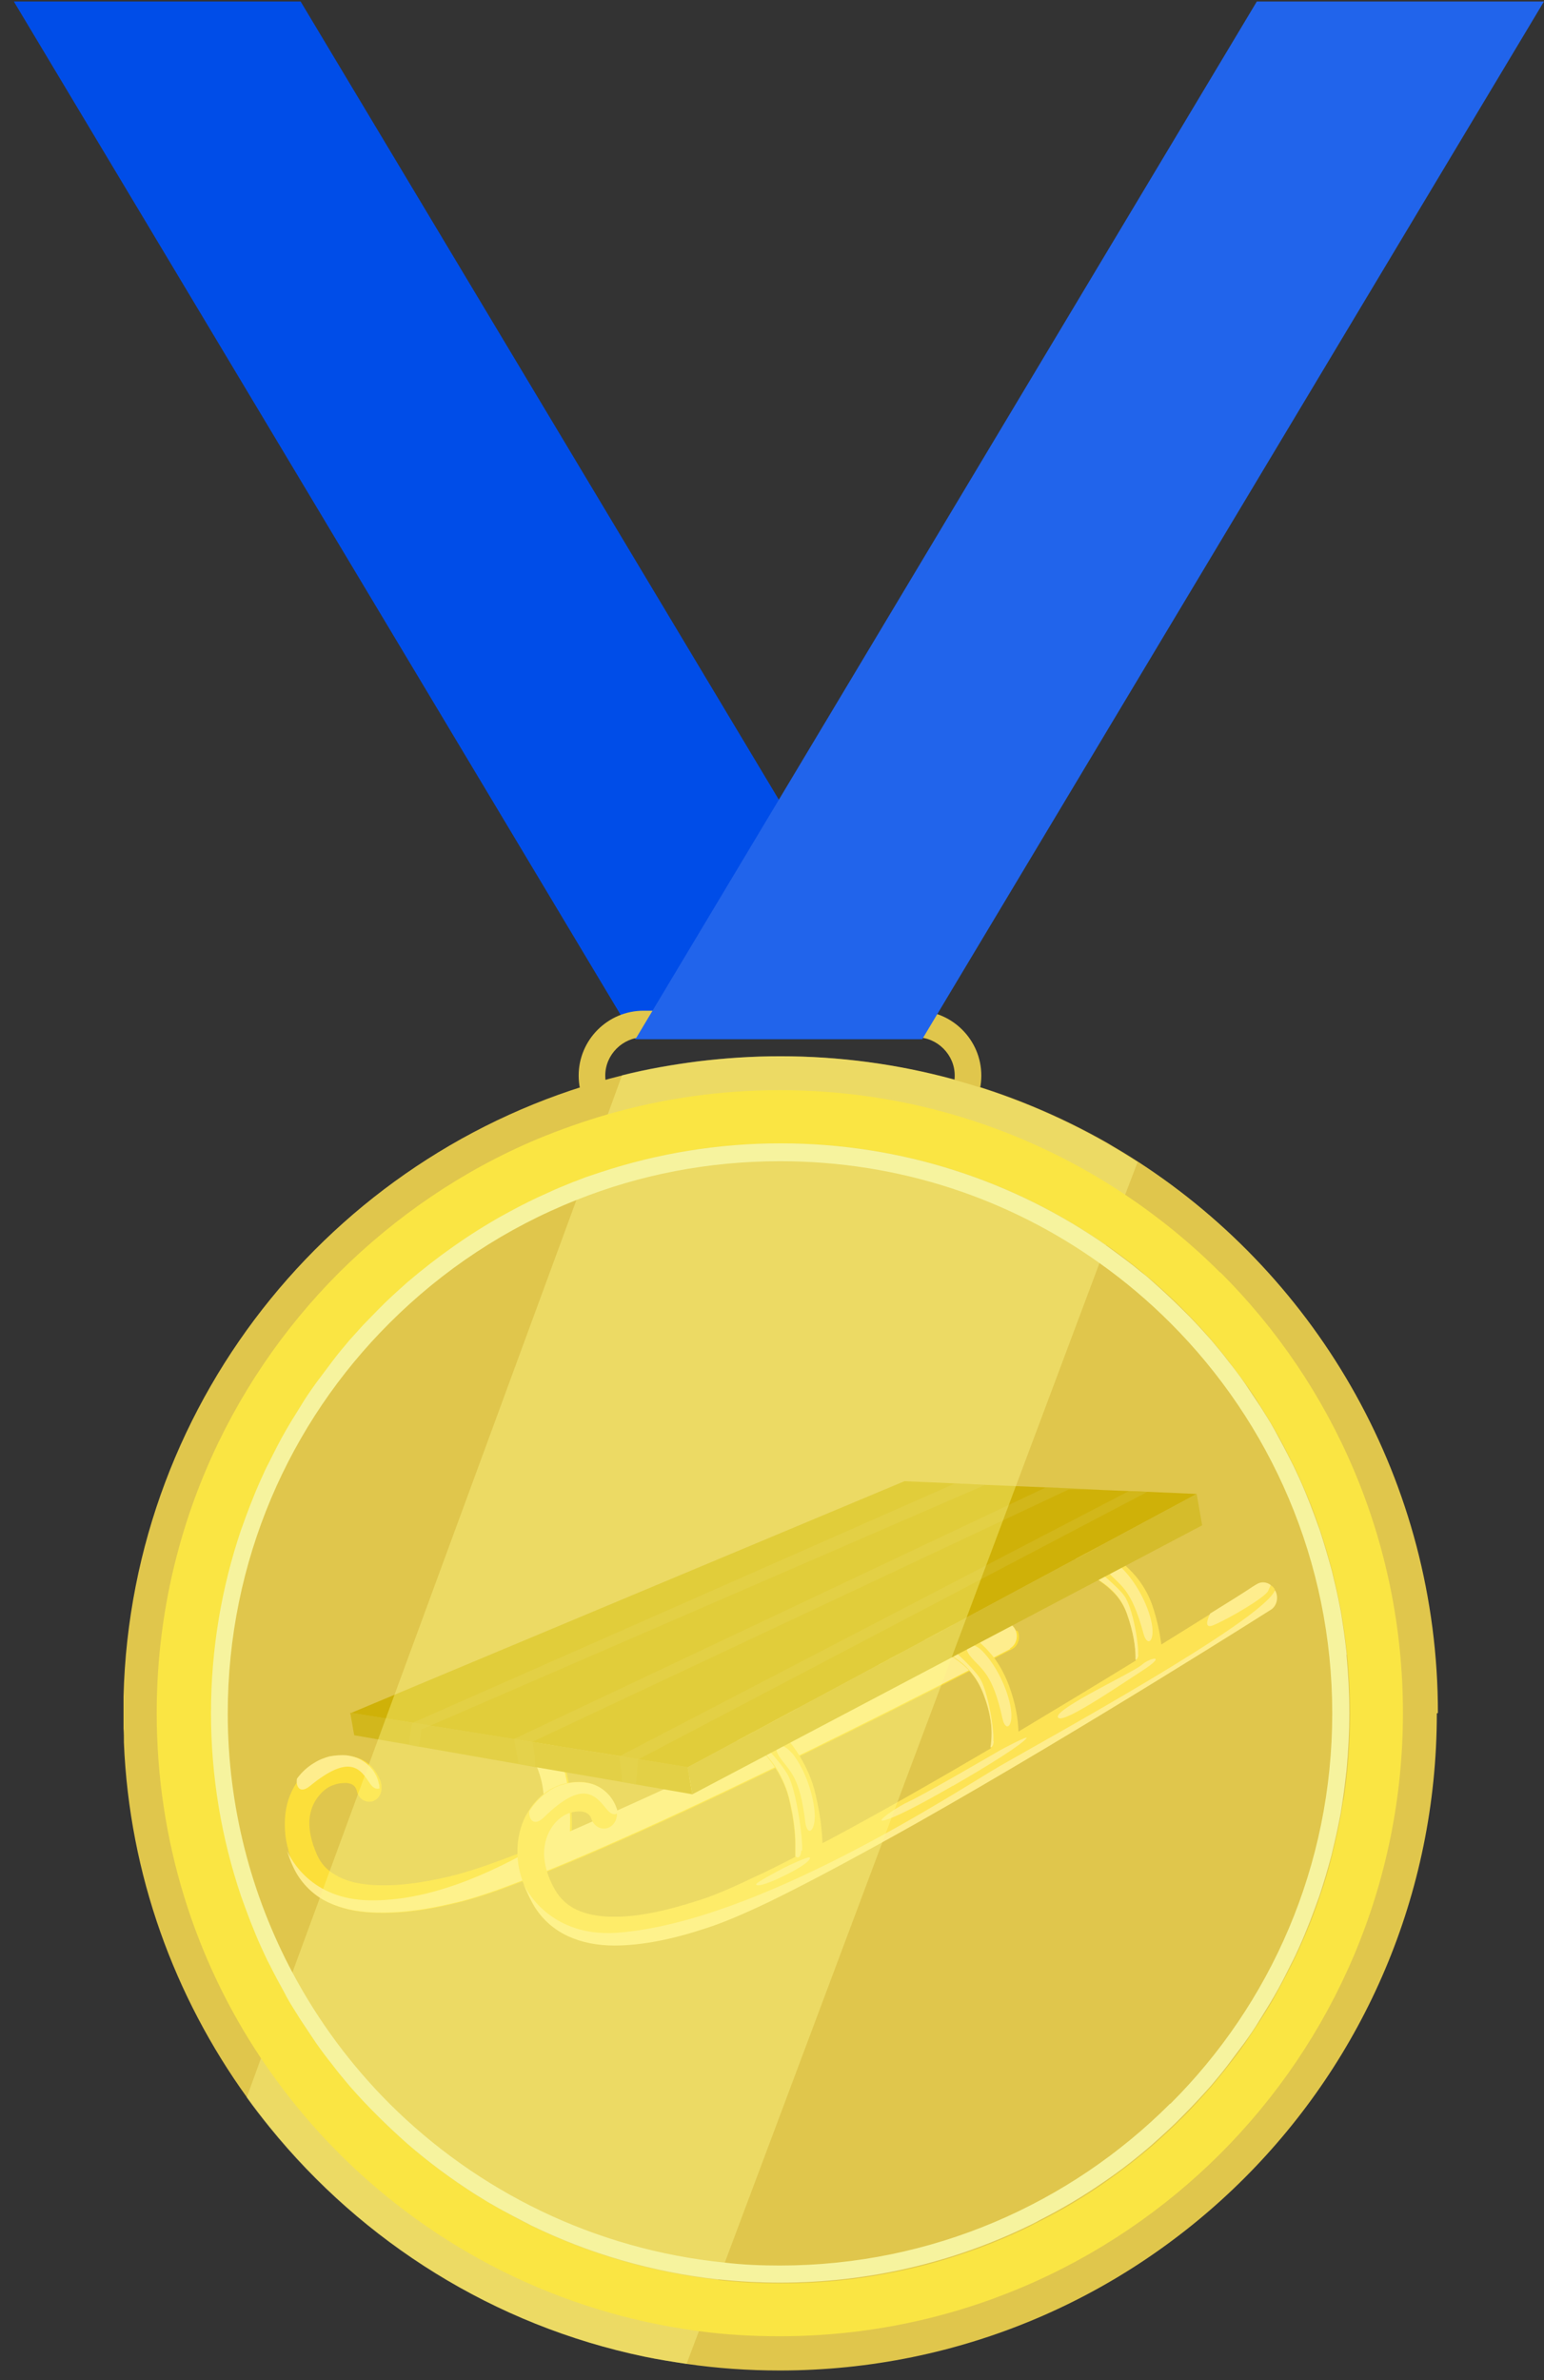 <svg width="109" height="168" viewBox="0 0 109 168" fill="none" xmlns="http://www.w3.org/2000/svg">
<rect x="0" y="0" width="109" height="168" fill="#333333" stroke="none"/>
<path d="M0.977 0.107H21.223L65.11 73.346H44.839L0.977 0.107Z" fill="#004DE8"/>
<path d="M64.698 79.572V78.62H45.43C44.684 78.62 44.015 78.311 43.526 77.822C43.038 77.334 42.729 76.665 42.729 75.919C42.729 75.173 43.038 74.504 43.526 74.015C44.015 73.526 44.684 73.218 45.43 73.218H64.698C65.444 73.218 66.113 73.526 66.602 74.015C67.091 74.504 67.399 75.173 67.399 75.919C67.399 76.665 67.091 77.334 66.602 77.822C66.113 78.311 65.444 78.62 64.698 78.62V80.498C67.219 80.498 69.277 78.44 69.277 75.919C69.277 73.398 67.219 71.34 64.698 71.34H45.43C42.909 71.34 40.851 73.398 40.851 75.919C40.851 78.44 42.909 80.498 45.43 80.498H64.698V79.546V79.572Z" fill="#E0C64C"/>
<path d="M101.434 120.938C101.434 146.56 80.674 167.32 55.051 167.32C52.813 167.32 50.627 167.166 48.491 166.857C47.488 166.702 46.485 166.548 45.507 166.342C34.883 164.13 25.622 158.265 19.036 150.136C18.496 149.467 17.956 148.772 17.441 148.052C12.322 140.952 9.132 132.334 8.746 122.996C8.746 122.661 8.746 122.327 8.72 121.992C8.72 121.632 8.72 121.272 8.72 120.938C8.72 120.552 8.72 120.14 8.72 119.754C9.261 98.505 24.104 80.781 43.989 75.893C45.713 75.456 47.514 75.147 49.315 74.915C51.218 74.684 53.148 74.555 55.103 74.555C63.489 74.555 71.361 76.793 78.178 80.678C78.924 81.115 79.645 81.552 80.365 82.016C93.099 90.273 101.511 104.628 101.511 120.912L101.434 120.938Z" fill="#E0C64C"/>
<path d="M71.722 115.098C71.644 114.944 71.567 114.841 71.465 114.738C71.207 114.506 70.847 114.455 70.538 114.635C70.538 114.635 70.436 114.686 70.204 114.815C69.715 115.072 68.686 115.587 67.297 116.307C66.782 116.564 66.191 116.873 65.548 117.207C65.033 117.465 64.467 117.773 63.85 118.056C63.85 117.31 63.747 116.384 63.438 115.304C63.232 114.558 62.898 113.915 62.538 113.374C61.972 112.577 61.329 112.037 60.814 111.677C60.325 111.342 59.965 111.162 59.888 111.136C59.451 110.931 58.936 111.162 58.756 111.677C58.576 112.165 58.808 112.731 59.271 112.937C59.271 112.937 59.425 113.014 59.631 113.117C59.837 113.246 60.094 113.452 60.403 113.683C60.686 113.94 60.969 114.223 61.226 114.583C61.483 114.944 61.663 115.355 61.792 115.844C62.152 117.13 62.152 118.159 62.126 118.751C62.126 118.802 62.126 118.88 62.126 118.931V118.957C59.682 120.192 56.853 121.581 53.946 122.996C53.946 122.507 53.946 121.941 53.868 121.323C53.817 120.886 53.714 120.397 53.586 119.909C53.328 118.982 52.942 118.211 52.505 117.593C51.836 116.667 51.065 116.076 50.447 115.715C50.267 115.612 50.113 115.535 49.958 115.458C49.598 115.278 49.367 115.201 49.341 115.201C48.852 115.072 48.389 115.381 48.26 115.895C48.132 116.41 48.441 116.924 48.904 117.079C48.904 117.079 49.058 117.13 49.315 117.259C49.547 117.362 49.855 117.542 50.19 117.799C50.498 118.056 50.859 118.391 51.167 118.828C51.476 119.265 51.733 119.78 51.913 120.449C52.068 120.963 52.145 121.452 52.171 121.864C52.222 122.275 52.222 122.661 52.196 122.97C52.196 123.407 52.093 123.742 52.042 123.947C48.183 125.8 44.196 127.652 40.697 129.144C40.569 129.195 40.466 129.247 40.363 129.298C40.389 128.475 40.363 127.369 40.183 126.005C40.028 125.028 39.72 124.153 39.36 123.407C39.257 123.176 39.128 122.97 39.025 122.764C38.536 121.967 38.022 121.323 37.559 120.86C37.199 120.5 36.89 120.243 36.71 120.089C36.607 120.011 36.556 119.96 36.53 119.96C36.118 119.677 35.578 119.806 35.321 120.243C35.063 120.706 35.192 121.298 35.604 121.581C35.732 121.709 36.375 122.172 36.993 122.996C37.301 123.407 37.61 123.896 37.867 124.436C38.125 124.976 38.331 125.568 38.433 126.288C38.614 127.523 38.614 128.526 38.588 129.247C38.588 129.427 38.562 129.581 38.536 129.71C38.536 129.838 38.485 129.967 38.485 130.07C38.485 130.07 38.459 130.07 38.433 130.096C37.404 130.507 36.453 130.893 35.552 131.228C34.034 131.794 32.748 132.205 31.771 132.437C29.636 132.951 27.655 133.183 26.06 133.028C25.108 132.951 24.31 132.72 23.719 132.36C23.101 132.025 22.664 131.562 22.381 130.919C21.944 129.941 21.815 129.144 21.841 128.501C21.892 127.729 22.175 127.137 22.561 126.7C22.741 126.468 22.973 126.288 23.178 126.16C23.384 126.031 23.59 125.98 23.744 125.928C24.053 125.851 24.285 125.851 24.465 125.851C24.671 125.877 24.825 125.928 24.902 125.98C25.031 126.083 25.108 126.16 25.134 126.263C25.159 126.314 25.159 126.34 25.185 126.366C25.262 126.906 25.725 127.24 26.214 127.163C26.626 127.086 26.934 126.7 26.934 126.237C26.934 126.185 26.934 126.108 26.934 126.057C26.934 126.005 26.909 125.877 26.857 125.697C26.78 125.517 26.677 125.285 26.497 125.028C26.317 124.771 26.085 124.513 25.751 124.308C25.442 124.127 25.031 123.973 24.593 123.947C24.233 123.922 23.847 123.947 23.41 124.025C23.05 124.102 22.664 124.256 22.33 124.488C21.892 124.745 21.481 125.131 21.12 125.594C21.12 125.594 20.94 125.825 20.863 125.954C20.452 126.597 20.169 127.42 20.117 128.372C20.091 129.041 20.117 129.761 20.349 130.533C20.349 130.533 20.349 130.533 20.349 130.559C20.349 130.559 20.349 130.636 20.374 130.662C20.477 131.022 20.606 131.382 20.786 131.768C21.249 132.797 22.021 133.594 22.895 134.109C23.796 134.623 24.825 134.906 25.957 134.983C27.809 135.138 29.944 134.881 32.182 134.34C33.34 134.057 34.806 133.594 36.478 132.951C39.437 131.845 43.09 130.25 46.923 128.501C58.396 123.227 71.439 116.41 71.439 116.41C71.876 116.178 72.056 115.612 71.85 115.124L71.722 115.098Z" fill="#FCDF3A"/>
<path d="M26.831 126.211C26.625 126.314 26.368 126.262 26.111 125.876C25.442 124.873 24.722 123.741 21.892 126.056C21.146 126.674 20.863 126.056 20.966 125.542C21.326 125.053 21.738 124.693 22.175 124.436C22.535 124.204 22.895 124.075 23.256 123.973C23.693 123.895 24.079 123.87 24.439 123.895C24.876 123.947 25.288 124.075 25.596 124.281C25.931 124.487 26.162 124.744 26.343 124.976C26.523 125.233 26.625 125.465 26.677 125.645C26.728 125.825 26.754 125.953 26.78 126.005C26.78 126.056 26.78 126.133 26.78 126.185L26.831 126.211Z" fill="#FEED8D"/>
<path d="M51.965 117.516C51.296 116.718 50.524 116.95 51.193 117.876C51.862 118.802 52.505 119.085 52.942 122.12C53.071 123.021 53.56 122.789 53.56 121.735C53.56 120.603 52.968 118.699 51.965 117.516Z" fill="#FEED8D"/>
<path d="M61.611 112.705C60.917 111.959 60.171 112.216 60.84 113.091C61.508 113.966 62.203 114.223 62.743 117.258C62.898 118.159 63.386 117.901 63.361 116.847C63.309 115.715 62.64 113.863 61.611 112.705Z" fill="#FEED8D"/>
<g style="mix-blend-mode:multiply">
<path d="M71.335 116.384C71.335 116.384 58.293 123.201 46.819 128.475C42.986 130.224 39.333 131.819 36.375 132.925C34.703 133.568 33.236 134.057 32.079 134.314C29.841 134.855 27.731 135.112 25.853 134.958C24.721 134.855 23.718 134.597 22.792 134.083C21.917 133.568 21.146 132.771 20.683 131.742C20.503 131.356 20.374 130.996 20.271 130.636C20.554 131.279 21.995 134.057 26.059 134.134C30.201 134.212 34.523 132.334 38.33 130.096C38.33 130.096 38.356 130.07 38.382 130.044C38.382 130.044 38.407 129.838 38.433 129.684C38.433 129.53 38.459 129.401 38.484 129.221C38.51 128.501 38.484 127.523 38.33 126.262C38.227 125.568 38.021 124.951 37.764 124.41C37.507 123.87 37.198 123.381 36.889 122.97C36.272 122.172 35.629 121.683 35.5 121.581C35.063 121.272 34.96 120.68 35.217 120.217C35.474 119.78 36.015 119.625 36.426 119.934C36.426 119.934 36.504 119.986 36.606 120.063C36.529 120.114 35.706 120.783 36.246 121.581C36.555 122.044 37.816 122.378 38.896 122.738C38.999 122.944 39.128 123.15 39.23 123.381C39.591 124.127 39.899 125.002 40.054 125.98C40.259 127.343 40.259 128.449 40.234 129.272C40.337 129.221 40.44 129.169 40.568 129.118C44.067 127.6 48.054 125.774 51.913 123.922C51.964 123.69 52.041 123.356 52.067 122.944C52.067 122.635 52.067 122.275 52.041 121.838C52.582 121.683 53.148 121.503 53.765 121.323C56.209 120.603 59.219 119.754 62.049 118.905C63.258 118.545 64.441 117.902 65.521 117.182C66.165 116.873 66.756 116.564 67.271 116.281C68.66 115.561 69.689 115.021 70.178 114.789C70.409 114.66 70.512 114.609 70.512 114.609C70.821 114.429 71.181 114.48 71.438 114.712C71.541 114.815 71.618 114.918 71.695 115.072C71.901 115.561 71.721 116.127 71.284 116.358L71.335 116.384Z" fill="#FEED8D"/>
</g>
<g style="mix-blend-mode:multiply">
<path d="M52.196 123.561C52.145 123.844 52.042 123.921 51.964 123.921C52.016 123.716 52.093 123.381 52.119 122.918C52.145 122.301 52.119 121.477 51.836 120.423C51.656 119.754 51.398 119.239 51.09 118.802C50.781 118.365 50.447 118.03 50.112 117.773C49.778 117.516 49.469 117.336 49.238 117.233C49.006 117.104 48.852 117.078 48.852 117.078C48.389 116.95 48.106 116.41 48.209 115.895C48.337 115.381 48.8 115.072 49.289 115.201C49.315 115.201 49.572 115.278 49.932 115.458C49.932 115.458 49.006 116.024 49.598 116.718C50.164 117.413 51.27 118.519 51.681 119.291C52.17 120.217 52.376 122.97 52.248 123.587L52.196 123.561Z" fill="#FEED8D"/>
</g>
<g style="mix-blend-mode:multiply">
<path d="M62.281 118.622C62.229 118.854 62.152 118.957 62.075 118.957C62.075 118.905 62.075 118.828 62.075 118.751C62.1 118.159 62.075 117.13 61.74 115.818C61.612 115.355 61.406 114.943 61.174 114.583C60.917 114.223 60.634 113.914 60.351 113.683C60.068 113.426 59.785 113.246 59.579 113.117C59.374 112.988 59.245 112.937 59.219 112.937C58.756 112.731 58.55 112.165 58.705 111.676C58.885 111.188 59.399 110.93 59.837 111.136C59.708 111.213 58.988 111.676 59.528 112.268C60.12 112.911 61.2 113.94 61.637 114.66C62.152 115.509 62.358 118.082 62.229 118.622H62.281Z" fill="#FEED8D"/>
</g>
<path d="M90.012 112.217C89.935 112.062 89.832 111.959 89.703 111.882C89.42 111.676 89.034 111.651 88.726 111.856C88.726 111.856 88.597 111.934 88.391 112.062C87.877 112.371 86.874 113.014 85.459 113.914C84.481 114.532 83.298 115.252 81.986 116.075C81.883 115.304 81.703 114.326 81.317 113.22C81.034 112.448 80.622 111.779 80.185 111.265C79.516 110.467 78.796 109.953 78.204 109.618C77.664 109.31 77.252 109.155 77.175 109.13C76.686 108.95 76.146 109.258 76.018 109.798C75.889 110.339 76.172 110.905 76.661 111.085C76.661 111.085 76.815 111.136 77.047 111.265C77.278 111.368 77.587 111.548 77.895 111.779C78.204 112.011 78.539 112.32 78.847 112.654C79.13 113.014 79.388 113.426 79.568 113.914C80.056 115.278 80.159 116.333 80.185 116.976C80.185 117.053 80.185 117.13 80.185 117.207C77.715 118.725 74.86 120.449 71.901 122.224C71.876 121.349 71.696 120.243 71.233 118.982C70.873 118.03 70.409 117.233 69.869 116.641C69.072 115.715 68.197 115.175 67.528 114.841C67.348 114.738 67.168 114.661 67.014 114.609C66.628 114.455 66.371 114.403 66.319 114.403C65.805 114.3 65.316 114.661 65.239 115.226C65.162 115.792 65.496 116.307 66.01 116.436C66.01 116.436 66.191 116.487 66.448 116.564C66.705 116.667 67.065 116.821 67.425 117.079C67.786 117.336 68.197 117.645 68.557 118.082C68.918 118.519 69.252 119.034 69.483 119.728C69.869 120.809 69.998 121.683 70.024 122.327C70.024 122.815 69.998 123.15 69.946 123.407C66.01 125.722 61.997 128.012 58.422 129.915C58.293 129.967 58.19 130.044 58.061 130.096C58.036 129.221 57.907 128.038 57.573 126.648C57.341 125.619 56.929 124.745 56.467 123.973C55.772 122.841 54.974 122.018 54.331 121.452C53.92 121.092 53.585 120.86 53.38 120.706C53.38 120.706 53.199 120.603 53.174 120.577C52.711 120.294 52.145 120.5 51.913 120.989C51.682 121.478 51.862 122.121 52.325 122.378H52.35C52.505 122.481 53.199 122.944 53.92 123.741C54.28 124.127 54.64 124.616 54.974 125.182C55.283 125.748 55.566 126.365 55.72 127.086C56.029 128.398 56.132 129.427 56.132 130.173C56.132 130.559 56.132 130.842 56.132 131.073C55.077 131.613 54.074 132.128 53.148 132.539C51.604 133.285 50.267 133.851 49.238 134.16C47.025 134.88 44.967 135.318 43.27 135.292C42.266 135.292 41.392 135.112 40.723 134.803C40.054 134.495 39.565 134.032 39.179 133.388C38.613 132.385 38.433 131.562 38.407 130.893C38.407 130.07 38.639 129.427 38.999 128.912C39.179 128.655 39.385 128.449 39.591 128.295C39.797 128.14 40.002 128.038 40.157 127.986C40.465 127.883 40.723 127.857 40.903 127.857C41.134 127.857 41.289 127.909 41.392 127.96C41.546 128.038 41.623 128.14 41.675 128.218C41.7 128.269 41.726 128.295 41.726 128.321C41.88 128.861 42.369 129.169 42.858 129.041C43.295 128.912 43.578 128.475 43.553 127.986C43.553 127.909 43.553 127.857 43.527 127.78C43.527 127.729 43.475 127.6 43.398 127.394C43.321 127.214 43.167 126.957 42.987 126.726C42.781 126.468 42.498 126.237 42.138 126.057C41.777 125.877 41.34 125.774 40.877 125.774C40.491 125.774 40.08 125.825 39.617 125.954C39.231 126.082 38.87 126.263 38.51 126.52C38.073 126.854 37.661 127.266 37.327 127.806C37.25 127.935 37.173 128.063 37.096 128.192C36.735 128.912 36.504 129.813 36.529 130.79C36.529 131.51 36.684 132.256 36.993 133.054C36.993 133.054 36.993 133.054 36.993 133.08C37.147 133.491 37.353 133.903 37.584 134.34C38.176 135.395 39.025 136.141 40.028 136.604C41.032 137.067 42.138 137.247 43.321 137.273C45.302 137.273 47.514 136.81 49.829 136.038C51.038 135.652 52.531 135.009 54.254 134.186C57.264 132.745 60.968 130.739 64.853 128.526C76.481 121.941 89.652 113.58 89.652 113.58C90.089 113.297 90.243 112.68 89.96 112.191L90.012 112.217Z" fill="#FDE354"/>
<path d="M43.604 127.986C43.398 128.115 43.141 128.089 42.832 127.704C42.034 126.726 41.16 125.568 38.407 128.269C37.661 128.99 37.301 128.372 37.378 127.832C37.713 127.292 38.124 126.88 38.562 126.546C38.922 126.289 39.282 126.083 39.668 125.98C40.105 125.851 40.542 125.774 40.928 125.8C41.417 125.8 41.829 125.903 42.189 126.083C42.549 126.263 42.832 126.52 43.038 126.752C43.243 127.009 43.372 127.24 43.449 127.421C43.526 127.601 43.578 127.755 43.578 127.806C43.578 127.884 43.604 127.935 43.604 128.012V127.986Z" fill="#FEED8D"/>
<path d="M55.9 123.742C55.206 122.893 54.383 123.099 55.077 124.076C55.772 125.054 56.466 125.388 56.852 128.63C56.981 129.581 57.495 129.35 57.521 128.244C57.521 127.035 56.955 125.028 55.9 123.716V123.742Z" fill="#FEED8D"/>
<path d="M69.355 116.539C68.583 115.767 67.786 116.076 68.558 116.976C69.329 117.876 70.075 118.134 70.77 121.298C70.976 122.224 71.49 121.941 71.387 120.835C71.284 119.626 70.487 117.696 69.329 116.513L69.355 116.539Z" fill="#FEED8D"/>
<path d="M79.105 110.596C78.307 109.85 77.536 110.21 78.333 111.085C79.13 111.959 79.876 112.165 80.725 115.304C80.983 116.23 81.472 115.921 81.343 114.815C81.189 113.606 80.314 111.728 79.105 110.596Z" fill="#FEED8D"/>
<g style="mix-blend-mode:multiply">
<path d="M89.703 113.632C89.703 113.632 76.532 121.993 64.904 128.578C61.02 130.765 57.315 132.772 54.306 134.238C52.582 135.061 51.09 135.704 49.881 136.09C47.566 136.862 45.353 137.325 43.372 137.325C42.189 137.325 41.083 137.119 40.08 136.656C39.102 136.193 38.227 135.447 37.636 134.392C37.404 133.981 37.198 133.543 37.044 133.132C37.224 133.518 38.948 136.733 43.527 136.425C53.534 135.704 67.554 126.417 70.564 124.668C73.677 122.867 89.137 114.404 90.012 112.243C90.295 112.732 90.141 113.375 89.703 113.632Z" fill="#FEED8D"/>
</g>
<g style="mix-blend-mode:multiply">
<path d="M56.57 130.61C56.492 131.382 56.158 131.022 56.158 131.022C56.158 130.79 56.158 130.507 56.158 130.121C56.158 129.375 56.055 128.321 55.746 127.034C55.566 126.314 55.309 125.697 55 125.131C54.692 124.565 54.306 124.102 53.946 123.69C53.225 122.893 52.531 122.43 52.377 122.352H52.351C51.888 122.069 51.708 121.452 51.939 120.937C52.171 120.449 52.737 120.243 53.2 120.526C53.2 120.526 53.277 120.577 53.406 120.654C53.354 120.706 52.531 121.478 53.174 122.275C53.843 123.098 55.103 124.359 55.618 125.285C56.235 126.391 56.698 129.864 56.621 130.636L56.57 130.61Z" fill="#FEED8D"/>
</g>
<g style="mix-blend-mode:multiply">
<path d="M70.153 122.918C70.127 123.227 70.024 123.33 69.921 123.33C69.972 123.098 69.998 122.738 69.998 122.249C69.998 121.606 69.87 120.706 69.458 119.651C69.201 118.957 68.892 118.442 68.532 118.005C68.172 117.567 67.786 117.259 67.4 117.002C67.04 116.77 66.68 116.59 66.422 116.487C66.165 116.384 66.011 116.358 65.985 116.358C65.471 116.255 65.136 115.715 65.213 115.149C65.29 114.583 65.779 114.223 66.294 114.326C66.319 114.326 66.602 114.403 66.988 114.532C66.988 114.532 66.062 115.201 66.731 115.895C67.4 116.59 68.635 117.645 69.149 118.416C69.766 119.343 70.204 122.249 70.127 122.893L70.153 122.918Z" fill="#FEED8D"/>
</g>
<g style="mix-blend-mode:multiply">
<path d="M80.365 116.796C80.34 117.053 80.237 117.156 80.159 117.156C80.159 117.079 80.159 117.027 80.159 116.924C80.159 116.281 80.031 115.226 79.542 113.863C79.362 113.374 79.13 112.963 78.822 112.602C78.539 112.242 78.204 111.959 77.87 111.728C77.561 111.496 77.252 111.316 77.021 111.213C76.789 111.11 76.635 111.033 76.635 111.033C76.146 110.853 75.838 110.287 75.992 109.747C76.121 109.207 76.661 108.898 77.15 109.078C77.021 109.155 76.301 109.721 76.918 110.313C77.587 110.956 78.847 111.934 79.362 112.628C79.979 113.477 80.417 116.153 80.34 116.77L80.365 116.796Z" fill="#FEED8D"/>
</g>
<path d="M89.703 111.883C89.652 112.037 89.575 112.165 89.523 112.294C89.343 112.731 86.771 114.249 85.664 114.712C85.047 114.97 85.176 114.429 85.433 113.889C86.848 113.014 87.877 112.371 88.365 112.037C88.597 111.883 88.7 111.831 88.7 111.831C89.009 111.625 89.394 111.651 89.677 111.857L89.703 111.883Z" fill="#FEED8D"/>
<path d="M74.68 121.195C74.835 121.812 78.462 119.343 80.597 117.953C82.475 116.744 81.214 116.976 80.597 117.516C79.98 118.056 74.526 120.577 74.68 121.195Z" fill="#FEED8D"/>
<path d="M67.271 126.057C69.74 124.642 72.159 123.124 72.467 122.687C72.647 122.455 70.769 123.433 70.435 123.639C69.509 124.179 65.11 126.726 64.21 127.137C63.309 127.549 62.229 128.321 62.229 128.475C62.229 128.629 63.438 128.269 67.245 126.057H67.271Z" fill="#FEED8D"/>
<path d="M53.38 133.003C53.38 133.132 53.843 133.157 55.489 132.334C57.135 131.511 57.29 131.125 57.136 131.099C56.981 131.074 55.721 131.639 55.283 131.871C54.846 132.103 53.38 132.874 53.38 133.003Z" fill="#FEED8D"/>
<path d="M84.482 105.451L48.544 124.745L45.071 124.179L43.733 123.947L37.611 122.97L36.324 122.764L30.382 121.812L29.147 121.606L24.774 120.912L63.85 104.551L67.426 104.705L69.561 104.808L73.883 104.988L77.767 105.168L79.722 105.245L81.009 105.297L84.482 105.451Z" fill="#CFB108"/>
<path d="M48.544 124.745L48.878 126.649L44.891 125.954L43.887 125.774L37.739 124.719L36.581 124.513L29.533 123.279L28.864 123.15L25.005 122.481L24.722 120.886L29.096 121.581L30.33 121.787L36.273 122.738L37.559 122.944L43.682 123.948L45.019 124.153L48.492 124.719L48.544 124.745Z" fill="#D2B71C"/>
<path d="M84.481 105.451L84.867 107.664L48.878 126.649L48.544 124.745L84.481 105.451Z" fill="#D5BC2B"/>
<g style="mix-blend-mode:color-burn" opacity="0.51">
<path d="M37.585 122.97C37.585 122.97 37.816 123.973 37.765 124.694L36.607 124.488L36.298 122.738L73.883 104.962L77.767 105.142H75.426L37.585 122.944V122.97Z" fill="#D5BC2B"/>
</g>
<g style="mix-blend-mode:color-burn" opacity="0.51">
<path d="M69.561 104.808L30.356 121.812L29.739 122.069C29.739 122.069 29.687 122.738 29.559 123.304L28.89 123.175C28.89 122.481 29.121 121.606 29.121 121.606L67.426 104.705L69.561 104.808Z" fill="#D5BC2B"/>
</g>
<g style="mix-blend-mode:color-burn" opacity="0.51">
<path d="M81.009 105.297L45.071 124.179H45.045L44.891 125.954L43.888 125.774C43.965 125.439 43.708 123.973 43.708 123.973L79.697 105.245L80.983 105.297H81.009Z" fill="#D5BC2B"/>
</g>
<g style="mix-blend-mode:soft-light" opacity="0.38">
<path d="M80.314 82.016L79.439 84.305L78.076 87.932L77.613 89.167L51.167 159.705L50.704 160.914L49.341 164.542L48.466 166.857C47.463 166.702 46.46 166.548 45.482 166.342C34.858 164.13 25.597 158.265 19.011 150.136C18.471 149.467 17.93 148.772 17.416 148.052L18.419 145.299L20.066 140.823L20.632 139.254L40.697 84.691L41.263 83.122L42.91 78.645L43.913 75.893C45.636 75.456 47.437 75.147 49.238 74.915C51.142 74.684 53.071 74.555 55.026 74.555C63.413 74.555 71.284 76.793 78.102 80.678C78.847 81.115 79.568 81.552 80.288 82.016H80.314Z" fill="#FFFB8C"/>
</g>
<path d="M86.154 89.836C84.096 87.778 81.857 85.951 79.439 84.331C72.468 79.674 64.082 76.948 55.052 76.948C50.859 76.948 46.794 77.539 42.935 78.645C41.237 79.134 39.566 79.726 37.945 80.395C32.671 82.607 27.938 85.848 23.95 89.81C16.001 97.759 11.062 108.769 11.062 120.912C11.062 129.915 13.763 138.302 18.419 145.273C20.04 147.692 21.892 149.955 23.95 152.013C30.639 158.702 39.488 163.255 49.341 164.541C51.219 164.799 53.123 164.902 55.052 164.902C67.194 164.902 78.204 159.962 86.154 152.013C94.103 144.064 99.042 133.054 99.042 120.912C99.042 108.769 94.128 97.759 86.154 89.81V89.836ZM94.823 127.06C94.772 127.394 94.72 127.729 94.669 128.063C94.54 128.732 94.411 129.375 94.257 130.018C94.18 130.353 94.103 130.662 94.025 130.996C93.794 131.948 93.511 132.9 93.177 133.851C92.765 135.086 92.276 136.321 91.736 137.504C91.556 137.89 91.376 138.302 91.17 138.688C90.784 139.459 90.372 140.231 89.961 140.977C89.652 141.543 89.292 142.083 88.958 142.624C88.597 143.164 88.237 143.704 87.877 144.244C87.517 144.759 87.131 145.273 86.719 145.788C86.334 146.302 85.922 146.791 85.51 147.28C84.867 148 84.224 148.721 83.555 149.389C82.861 150.084 82.166 150.727 81.446 151.37C80.34 152.322 79.182 153.222 77.999 154.046C76.558 155.049 75.066 155.949 73.471 156.747C73.214 156.875 72.931 157.004 72.674 157.158C67.374 159.731 61.432 161.171 55.129 161.171C53.663 161.171 52.196 161.094 50.782 160.94C46.074 160.425 41.623 159.113 37.559 157.133C37.096 156.901 36.658 156.695 36.221 156.438C35.784 156.207 35.346 155.949 34.909 155.718C34.472 155.461 34.06 155.203 33.623 154.946C31.925 153.866 30.33 152.682 28.812 151.37C28.092 150.727 27.372 150.084 26.703 149.389C26.368 149.055 26.034 148.695 25.7 148.36C25.365 148 25.056 147.64 24.722 147.28C24.31 146.791 23.899 146.302 23.513 145.788C23.127 145.273 22.741 144.759 22.355 144.244C21.969 143.704 21.609 143.19 21.275 142.624C20.941 142.083 20.58 141.518 20.272 140.977C20.246 140.926 20.22 140.874 20.194 140.823C19.783 140.103 19.423 139.408 19.062 138.662C18.857 138.276 18.677 137.89 18.497 137.479C17.956 136.295 17.468 135.061 17.056 133.826C15.693 129.787 14.947 125.439 14.947 120.937C14.947 116.436 15.693 112.088 17.056 108.049C17.468 106.814 17.956 105.58 18.497 104.396C18.677 104.01 18.857 103.599 19.062 103.213C19.448 102.441 19.86 101.669 20.272 100.923C20.58 100.357 20.941 99.817 21.275 99.277C21.635 98.737 21.995 98.196 22.355 97.656C22.715 97.142 23.101 96.627 23.513 96.113C23.899 95.598 24.31 95.109 24.722 94.621C25.031 94.26 25.365 93.9 25.7 93.54C26.034 93.18 26.368 92.846 26.703 92.511C27.397 91.817 28.092 91.174 28.812 90.53C30.87 88.755 33.134 87.16 35.527 85.823C36.324 85.385 37.147 84.948 37.97 84.562C38.253 84.433 38.536 84.305 38.819 84.176C39.385 83.919 39.951 83.688 40.517 83.456C40.8 83.353 41.083 83.224 41.392 83.121C41.752 82.993 42.112 82.864 42.472 82.736C46.46 81.398 50.73 80.703 55.155 80.703C63.721 80.703 71.645 83.379 78.179 87.932C79.028 88.524 79.877 89.167 80.674 89.836C80.931 90.067 81.214 90.273 81.472 90.505C82.192 91.148 82.912 91.791 83.581 92.486C84.276 93.18 84.919 93.875 85.536 94.595C85.948 95.084 86.359 95.573 86.745 96.087C87.131 96.602 87.517 97.116 87.903 97.63C88.289 98.171 88.649 98.685 88.983 99.251C89.318 99.791 89.678 100.357 89.987 100.898C90.424 101.644 90.81 102.415 91.196 103.187C91.401 103.573 91.582 103.959 91.762 104.37C92.302 105.554 92.791 106.789 93.202 108.023C93.511 108.95 93.794 109.901 94.051 110.879C94.128 111.213 94.206 111.522 94.283 111.856C94.437 112.5 94.566 113.168 94.694 113.812C94.746 114.146 94.797 114.48 94.849 114.815C94.952 115.484 95.029 116.153 95.106 116.821C95.234 118.185 95.312 119.548 95.312 120.937C95.312 122.327 95.234 123.69 95.106 125.053C95.029 125.722 94.952 126.391 94.849 127.06H94.823Z" fill="#FAE543"/>
<g style="mix-blend-mode:multiply">
<path d="M95.08 116.821C95.003 116.152 94.926 115.483 94.823 114.815C94.772 114.48 94.72 114.146 94.669 113.811C94.54 113.142 94.411 112.499 94.257 111.856C94.18 111.522 94.103 111.213 94.025 110.879C93.768 109.927 93.485 108.975 93.177 108.023C92.739 106.788 92.276 105.554 91.736 104.37C91.556 103.984 91.376 103.573 91.17 103.187C90.784 102.415 90.372 101.643 89.961 100.897C89.652 100.331 89.292 99.791 88.958 99.251C88.597 98.711 88.237 98.171 87.877 97.63C87.517 97.116 87.131 96.601 86.719 96.087C86.334 95.572 85.922 95.084 85.51 94.595C84.867 93.874 84.224 93.154 83.53 92.485C82.835 91.791 82.141 91.147 81.42 90.504C81.163 90.273 80.906 90.041 80.623 89.835C79.825 89.167 78.976 88.549 78.127 87.932C71.619 83.379 63.67 80.703 55.103 80.703C50.679 80.703 46.408 81.423 42.421 82.735C42.061 82.864 41.701 82.967 41.34 83.096C41.057 83.198 40.775 83.327 40.466 83.43C39.9 83.662 39.308 83.893 38.768 84.15C38.485 84.279 38.202 84.407 37.919 84.536C37.096 84.922 36.273 85.359 35.475 85.797C33.083 87.134 30.845 88.729 28.761 90.504C28.041 91.147 27.32 91.791 26.651 92.485C26.317 92.82 25.983 93.18 25.648 93.514C25.314 93.874 25.005 94.234 24.671 94.595C24.259 95.084 23.847 95.572 23.462 96.087C23.076 96.601 22.69 97.116 22.304 97.63C21.918 98.171 21.558 98.685 21.224 99.251C20.889 99.791 20.529 100.357 20.22 100.897C19.783 101.643 19.397 102.415 19.011 103.187C18.805 103.573 18.625 103.959 18.445 104.37C17.905 105.554 17.442 106.788 17.005 108.023C15.641 112.062 14.895 116.41 14.895 120.911C14.895 125.413 15.641 129.761 17.005 133.8C17.442 135.035 17.905 136.269 18.445 137.453C18.625 137.839 18.805 138.25 19.011 138.636C19.371 139.356 19.757 140.077 20.143 140.771C20.143 140.771 20.194 140.874 20.22 140.926C20.529 141.492 20.889 142.032 21.224 142.572C21.584 143.112 21.944 143.652 22.304 144.193C22.664 144.707 23.05 145.222 23.462 145.736C23.847 146.251 24.259 146.739 24.671 147.228C24.979 147.588 25.314 147.949 25.648 148.309C25.983 148.669 26.317 149.003 26.651 149.338C27.346 150.032 28.041 150.675 28.761 151.319C30.279 152.63 31.874 153.814 33.572 154.894C34.009 155.152 34.42 155.435 34.858 155.666C35.295 155.923 35.732 156.155 36.17 156.386C36.607 156.618 37.07 156.849 37.507 157.081C41.572 159.062 46.048 160.374 50.73 160.888C52.171 161.043 53.611 161.12 55.078 161.12C61.355 161.12 67.323 159.679 72.622 157.107C72.879 156.978 73.162 156.849 73.42 156.695C74.989 155.898 76.507 154.997 77.947 153.994C79.156 153.171 80.314 152.27 81.394 151.319C82.115 150.675 82.835 150.032 83.504 149.338C84.198 148.643 84.842 147.949 85.485 147.228C85.896 146.739 86.308 146.251 86.694 145.736C87.08 145.222 87.466 144.707 87.851 144.193C88.237 143.652 88.597 143.138 88.932 142.572C89.266 142.032 89.626 141.466 89.935 140.926C90.373 140.18 90.758 139.408 91.144 138.636C91.35 138.25 91.53 137.864 91.71 137.453C92.25 136.269 92.713 135.035 93.151 133.8C93.46 132.874 93.742 131.922 94 130.944C94.077 130.61 94.154 130.301 94.231 129.967C94.386 129.324 94.514 128.655 94.643 128.012C94.694 127.677 94.746 127.343 94.797 127.008C94.9 126.339 94.977 125.671 95.054 125.002C95.183 123.638 95.26 122.275 95.26 120.886C95.26 119.497 95.183 118.133 95.054 116.77L95.08 116.821ZM82.603 148.489C75.555 155.537 65.805 159.911 55.052 159.911C53.74 159.911 52.428 159.859 51.167 159.705C41.958 158.779 33.7 154.663 27.5 148.489C24.799 145.788 22.484 142.675 20.657 139.253C17.751 133.8 16.078 127.549 16.078 120.937C16.078 110.184 20.426 100.434 27.5 93.386C31.23 89.656 35.707 86.671 40.723 84.691C45.173 82.915 50.01 81.964 55.078 81.964C63.49 81.964 71.259 84.613 77.639 89.167C79.414 90.427 81.086 91.842 82.629 93.386C89.678 100.434 94.051 110.184 94.051 120.937C94.051 131.69 89.704 141.44 82.629 148.489H82.603Z" fill="#F6F39E"/>
</g>
<path d="M108.997 0.107H88.726L44.864 73.346H65.11L108.997 0.107Z" fill="#2164EB"/>
</svg>
